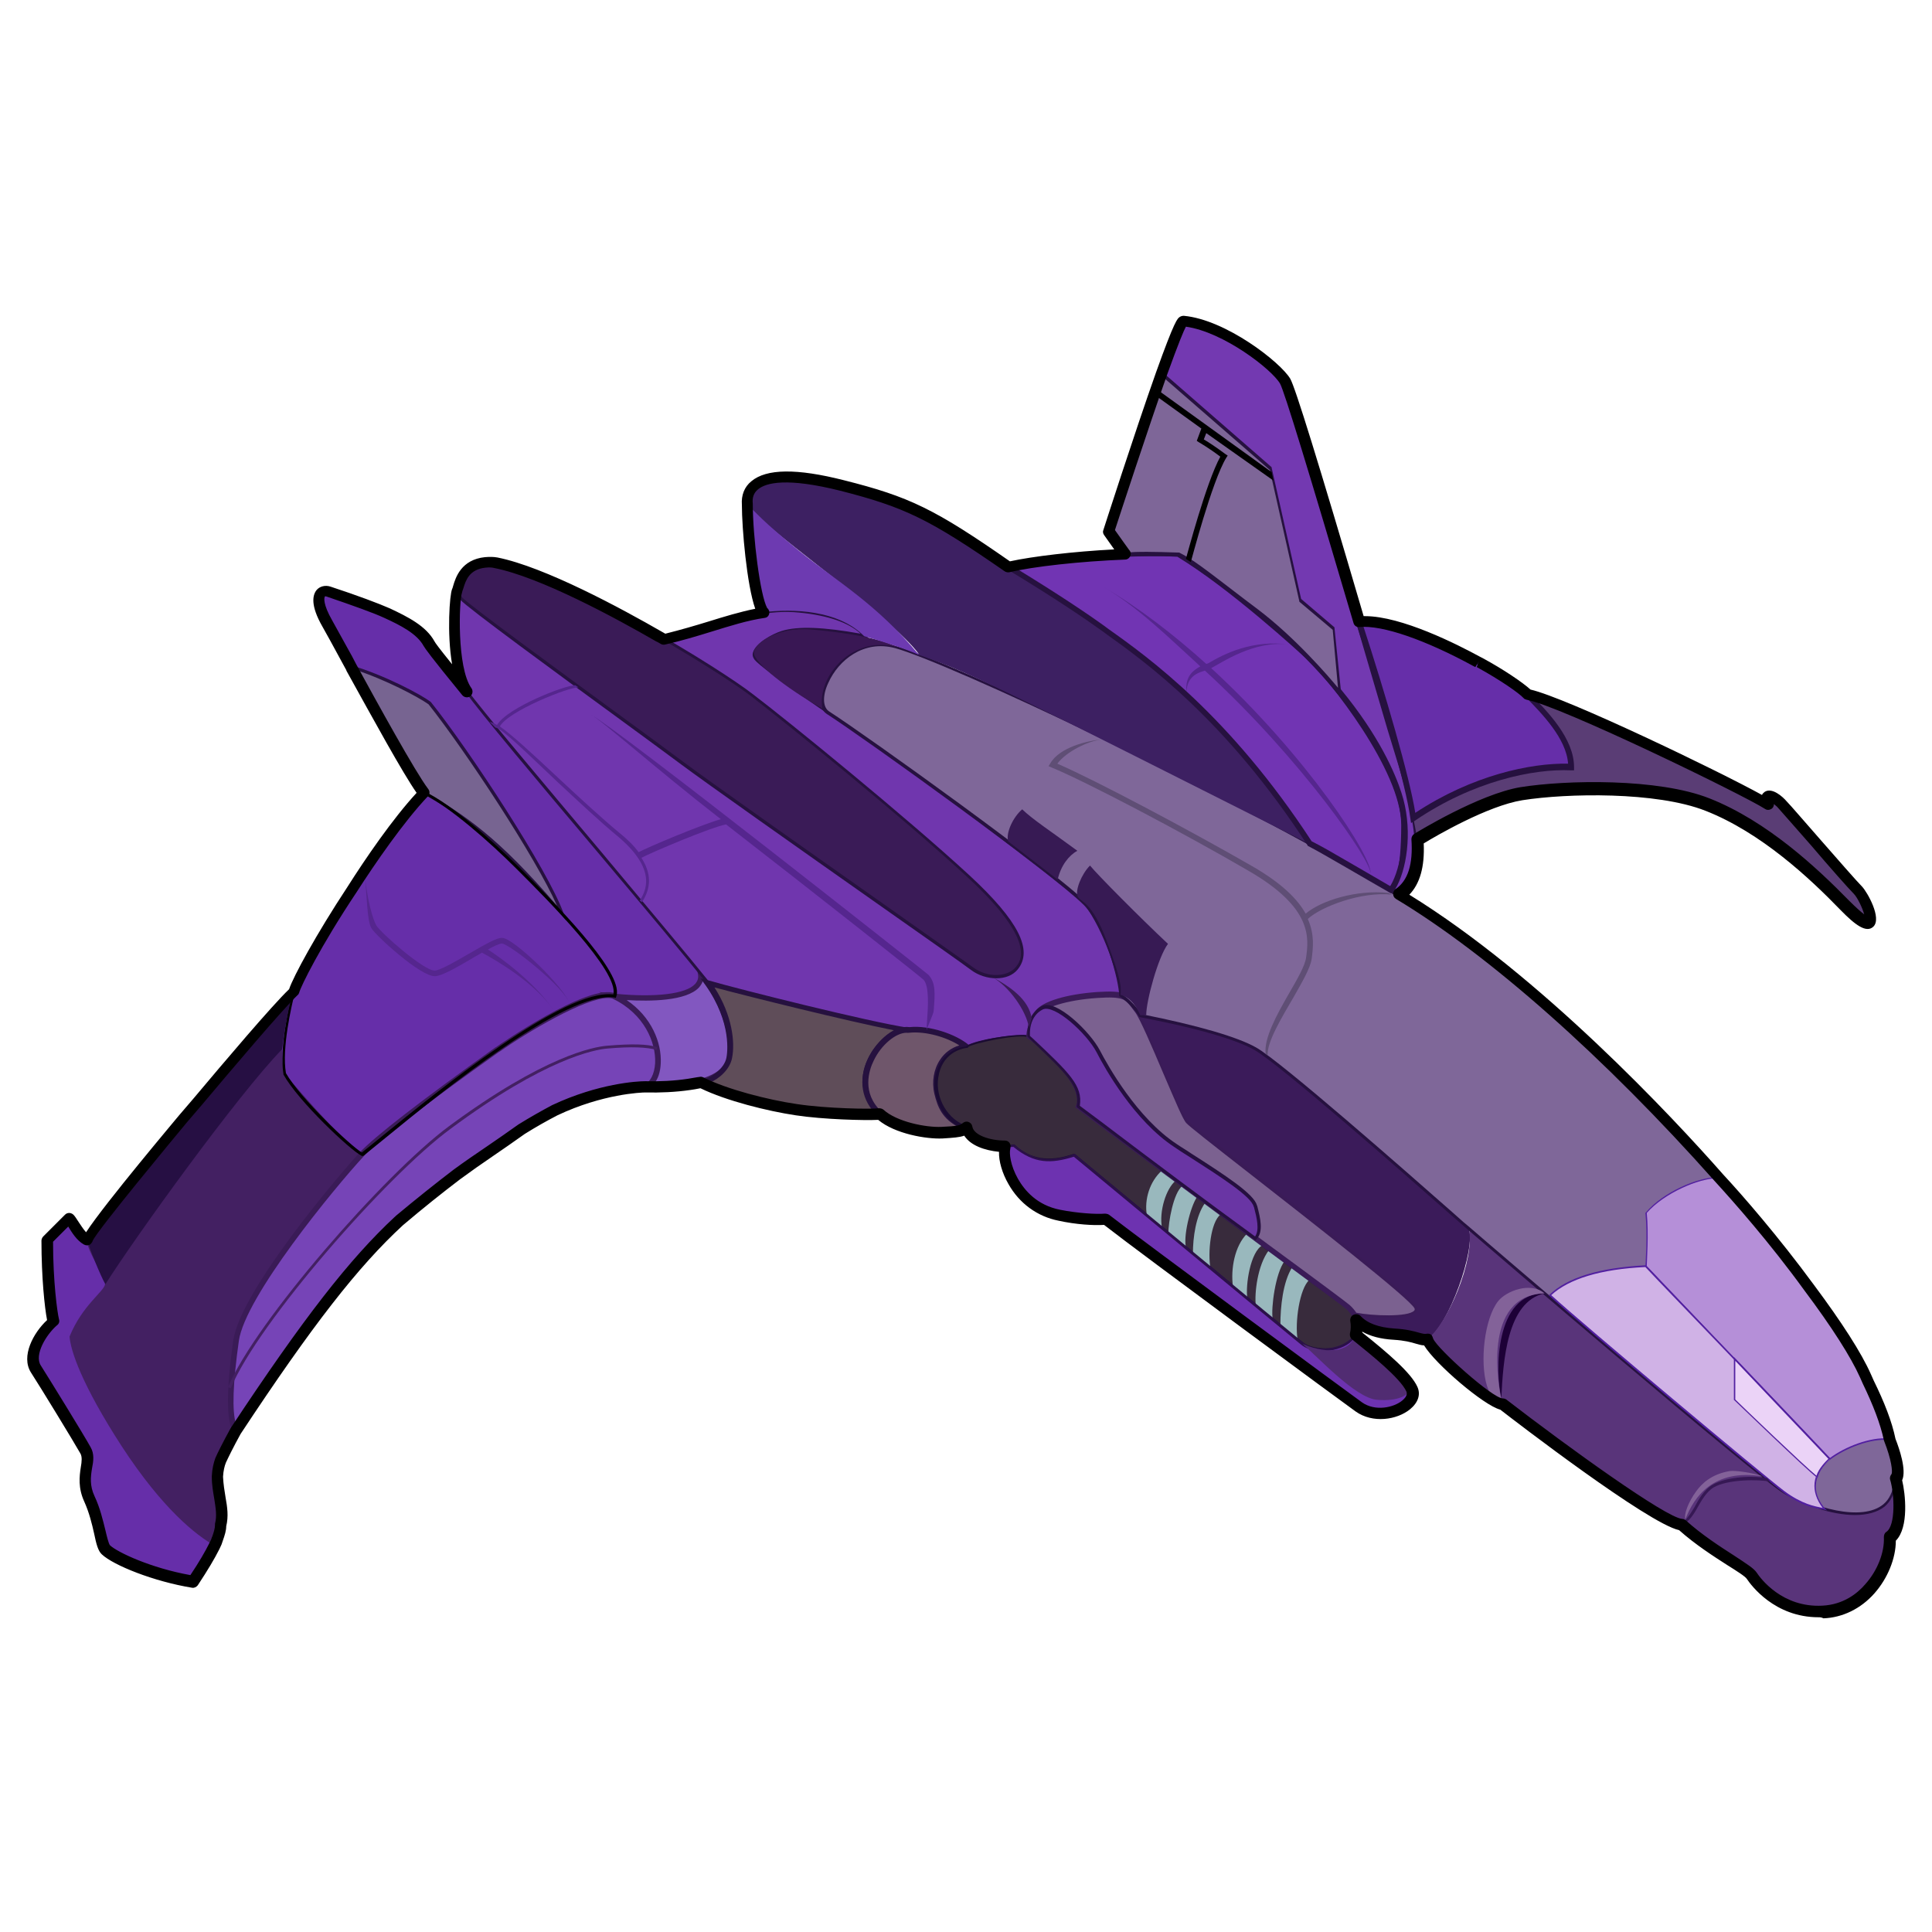 
<svg xmlns="http://www.w3.org/2000/svg" viewBox="0 0 55 55">
	<style type="text/css">
	.st0{fill:#662EA9;}
	.st1{fill:#432062;}
	.st2{fill:#7644B7;}
	.st3{fill:#3A1B57;}
	.st4{fill:#8257C0;}
	.st5{fill:#776491;}
	.st6{fill:#26113F;}
	.st7{fill:#260F43;}
	.st8{fill:#7036AE;}
	.st9{fill:#5F4D59;}
	.st10{fill:#6F566B;}
	.st11{fill:#382B3C;}
	.st12{fill:#1B0B33;}
	.st13{fill:#99B8BD;}
	.st14{fill:#6D32B0;}
	.st15{fill:#2B1049;}
	.st16{fill:#7B6190;}
	.st17{fill:#3B1B5A;}
	.st18{fill:#59347A;}
	.st19{fill:#7F6799;}
	.st20{fill:#391754;}
	.st21{fill:#B58FD8;}
	.st22{fill:#5220A0;}
	.st23{fill:#D0B2E6;}
	.st24{fill:#371A54;}
	.st25{fill:#EBD3F7;}
	.st26{fill:#3D2062;}
	.st27{fill:#6D3AB1;}
	.st28{fill:#7134B3;}
	.st29{fill:#7339B1;}
	.st30{fill:#5A3D75;}
	.st31{fill:#7E6698;}
	.st32{fill:#512C72;}
	.st33{fill:#1D0037;}
	.st34{fill:#836299;}
	.st35{fill:#361854;}
	.st36{fill:#6935A4;}
	.st37{fill:#250F3F;}
	.st38{fill:#55268E;}
	.st39{fill:#5F4E75;}
</style>
<g>
	<path class="st0" d="M5.5,45.02c0.44-0.65,0.78-1.23,0.78-1.6c0-0.36-0.22-1.34,0-1.85c0.22-0.51,2.21-4.43,5.08-6.82
		s5.26-3.99,7-3.81c1.2-0.01,2.32-0.07,2.4-0.83c0.07-0.76-0.04-1.56-1.67-3.48c-1.63-1.92-6.68-7.91-6.89-8.31
		c-0.22-0.4-0.73-0.65-1.2-0.87c-0.47-0.22-1.45-0.54-1.67-0.62c-0.22-0.07-0.47,0.15-0.04,0.91s2.25,4.17,2.76,4.83
		c-1.45,1.52-3.52,5.12-3.7,5.66c-1.74,1.85-5.55,6.71-5.88,7.08c-0.25-0.15-0.4-0.51-0.51-0.62c-0.22,0.22-0.47,0.47-0.62,0.62
		c0,1.12,0.11,2.07,0.18,2.32c-0.36,0.29-0.76,0.94-0.51,1.34c0.25,0.4,1.23,2,1.42,2.32c0.18,0.33-0.18,0.76,0.11,1.38
		c0.29,0.62,0.32,1.31,0.47,1.45C3.29,44.37,4.36,44.84,5.5,45.02z"/>
	<path class="st1" d="M10.3,32.86c-0.89,0.83-3.11,3.86-3.43,4.8c-0.42,1.25-0.44,2.38-0.16,3.07c-0.19,0.35-0.54,0.75-0.52,1.31
		c0.02,0.56,0.2,0.94,0.09,1.38C6.17,43.87,6.22,43.8,6.11,44c-0.52-0.29-1.47-1.03-2.64-2.82c-1.16-1.79-1.46-2.74-1.49-3.13
		c0.36-0.89,0.98-1.28,1.01-1.49s-0.51-0.91-0.52-1.26s4.94-6.05,5.88-7.08c-0.52,1.72-0.25,2.34-0.25,2.34S9.68,32.44,10.3,32.86z"
		/>
	<g>
		<path class="st2" d="M18.37,30.94c0.51-0.01,0.41-1.06,0.32-1.36s-0.6-0.98-1.19-1.22c-0.6-0.24-2.62,1.02-3.32,1.52
			s-3.24,2.31-3.87,2.99c-0.63,0.68-3.38,3.93-3.58,5.31c-0.2,1.37-0.21,2.23-0.01,2.56c3.98-6.02,4.94-6.33,8.14-8.59
			C16.39,31.1,17.93,30.95,18.37,30.94z"/>
		<path class="st3" d="M6.71,40.89l-0.07-0.11c-0.2-0.35-0.2-1.2,0-2.62c0.21-1.43,3.05-4.76,3.6-5.35
			c0.42-0.45,1.72-1.46,3.86-2.99l0.02-0.01c0.03-0.02,2.63-1.84,3.4-1.53c0.63,0.25,1.15,0.98,1.24,1.28
			c0.07,0.25,0.16,0.98-0.08,1.3c-0.08,0.11-0.19,0.16-0.31,0.17l0,0c-0.18,0-1.82,0.07-3.47,1.19c-0.32,0.23-0.62,0.43-0.9,0.63
			c-2.51,1.74-3.65,2.53-7.22,7.94L6.71,40.89z M17.31,28.41c-0.66,0-2.28,0.96-3.09,1.53l-0.02,0.01
			c-2.14,1.52-3.43,2.52-3.84,2.96c-0.85,0.92-3.38,4-3.56,5.26c-0.17,1.2-0.2,2-0.08,2.38c3.53-5.32,4.68-6.12,7.18-7.86
			c0.28-0.19,0.58-0.4,0.9-0.63c1.69-1.15,3.37-1.21,3.56-1.21l0,0c0.08,0,0.14-0.03,0.18-0.1c0.2-0.27,0.12-0.95,0.06-1.16
			c-0.09-0.29-0.59-0.95-1.14-1.17C17.42,28.42,17.37,28.41,17.31,28.41z"/>
	</g>
	<g>
		<path class="st4" d="M17.49,28.36c1.39,0.14,2.56-0.03,2.45-0.65c0.71,0.79,1.09,2.12,0.75,2.64c-0.34,0.51-1.36,0.62-2.33,0.59
			C18.95,30.73,18.95,29.07,17.49,28.36z"/>
		<path class="st3" d="M18.63,31.03c-0.08,0-0.17,0-0.26,0l-0.44-0.01l0.41-0.15c0.17-0.06,0.29-0.29,0.31-0.6
			c0.03-0.6-0.32-1.41-1.19-1.83l-0.41-0.2l0.46,0.05c1.14,0.11,2.02,0.01,2.28-0.28c0.07-0.08,0.1-0.17,0.08-0.27l-0.05-0.28
			L20,27.65c0.74,0.82,1.12,2.2,0.76,2.74C20.48,30.81,19.77,31.03,18.63,31.03z M18.61,30.86C18.62,30.86,18.62,30.86,18.61,30.86
			c1.08,0,1.77-0.19,2.01-0.56c0.3-0.45-0.02-1.61-0.61-2.38c-0.02,0.07-0.06,0.13-0.11,0.19c-0.36,0.39-1.39,0.4-2.06,0.36
			c0.71,0.48,1,1.22,0.97,1.8C18.8,30.52,18.73,30.73,18.61,30.86z"/>
	</g>
	<g>
		<path class="st5" d="M9.99,18.98c0.94,0.28,1.96,0.82,2.25,1.04c1.12,1.42,3.32,4.76,3.77,5.99c-1.84-2.18-2.82-2.8-3.95-3.45
			C11.3,21.35,10.39,19.72,9.99,18.98z"/>
		<path class="st6" d="M16.12,26.21l-0.15-0.18c-1.78-2.11-2.75-2.76-3.94-3.44l-0.01-0.01c-0.74-1.19-1.65-2.81-2.07-3.58
			L9.9,18.91l0.1,0.03c0.95,0.28,1.98,0.83,2.26,1.04l0.01,0.01c1.11,1.39,3.33,4.78,3.77,6L16.12,26.21z M12.08,22.53
			c1.15,0.67,2.1,1.3,3.78,3.26c-0.6-1.37-2.62-4.43-3.66-5.74c-0.28-0.2-1.23-0.71-2.14-1C10.51,19.85,11.38,21.39,12.08,22.53z"/>
	</g>
	<path d="M10.31,32.91l-0.02-0.01c-0.31-0.15-1.8-1.55-2.22-2.31l0-0.01c-0.12-0.72,0.15-1.91,0.25-2.36l0,0
		c0.07-0.32,1.5-3.02,3.71-5.68l0.02-0.02l0.03,0.01c0.75,0.35,1.91,1.37,2.68,2.14l0.07,0.07c1.39,1.39,2.95,3.05,2.71,3.64
		l-0.01,0.03l-0.03-0.01c-1.34-0.23-4.97,2.72-6.51,3.98c-0.29,0.23-0.51,0.42-0.64,0.52L10.31,32.91z M8.14,30.55
		c0.41,0.72,1.83,2.06,2.16,2.26c0.13-0.1,0.35-0.28,0.62-0.5c1.54-1.25,5.14-4.18,6.54-4c0.17-0.65-1.91-2.73-2.7-3.52l-0.07-0.07
		c-0.75-0.75-1.89-1.75-2.62-2.11c-2.19,2.64-3.6,5.3-3.67,5.62l0,0C8.29,28.67,8.02,29.84,8.14,30.55z"/>
	<path class="st7" d="M3,36.56c0.86-1.36,3.76-5.38,5.03-6.69c0.11-0.83,0.2-1.23,0.32-1.65c-0.56,0.53-2.58,2.96-3.26,3.75
		c-0.67,0.79-2.39,2.95-2.61,3.32C2.53,35.51,2.87,36.34,3,36.56z"/>
	<g>
		<path class="st8" d="M13.29,19.69c-0.47-0.67-0.37-2.7-0.29-2.88s0.13-0.74,0.81-0.81c0.68-0.07,4.22,1.68,5.09,2.19
			c1.5-0.35,2.56-0.93,3.87-0.8c1.31,0.14,1.71,0.54,1.85,0.71c-1.33-0.26-1.99-0.22-2.34-0.11c-0.35,0.11-0.98,0.49-0.76,0.76
			c0.22,0.27,2.4,1.77,2.91,2.07c0.52,0.3,5.91,4.33,6.48,4.9c0.6,0.79,1.04,2.22,1.01,2.6c-0.93-0.11-2.18,0.31-2.37,0.5
			s-0.27,0.52-0.24,0.68c-0.54-0.03-1.5,0.13-1.77,0.3c-0.37-0.35-1.12-0.47-1.63-0.48c-0.52-0.01-5.19-1.15-5.74-1.35
			C18.99,26.5,13.94,20.61,13.29,19.69z"/>
		<path class="st6" d="M27.52,29.86l-0.02-0.02c-0.34-0.33-1.05-0.46-1.61-0.47c-0.5-0.01-5.16-1.14-5.75-1.36l-0.01,0L20.12,28
			c-0.51-0.65-1.76-2.14-3.09-3.72c-1.68-1.99-3.41-4.05-3.77-4.57l0,0c-0.48-0.68-0.39-2.71-0.3-2.92c0.01-0.03,0.02-0.06,0.04-0.1
			c0.07-0.23,0.21-0.67,0.81-0.73c0.7-0.07,4.16,1.64,5.1,2.19c0.47-0.11,0.89-0.24,1.3-0.37c0.89-0.28,1.67-0.52,2.57-0.42
			c0.91,0.1,1.56,0.34,1.88,0.72l0.07,0.09l-0.11-0.02c-1.09-0.21-1.87-0.25-2.32-0.11c-0.28,0.09-0.7,0.34-0.77,0.55
			c-0.02,0.06-0.01,0.1,0.03,0.15c0.21,0.26,2.4,1.77,2.9,2.06c0.55,0.32,5.92,4.34,6.49,4.91c0.61,0.8,1.05,2.24,1.02,2.63l0,0.04
			l-0.04,0c-0.9-0.1-2.15,0.3-2.34,0.49c-0.18,0.18-0.26,0.5-0.23,0.64l0.01,0.05l-0.05,0c-0.54-0.03-1.49,0.13-1.74,0.29
			L27.52,29.86z M20.18,27.94c0.63,0.23,5.22,1.34,5.71,1.35c0.55,0.01,1.27,0.14,1.64,0.47c0.3-0.16,1.17-0.31,1.72-0.29
			c-0.01-0.18,0.07-0.48,0.26-0.67c0.2-0.2,1.42-0.61,2.36-0.52c0-0.43-0.44-1.79-1-2.53c-0.56-0.56-5.92-4.57-6.47-4.89
			c-0.53-0.31-2.71-1.81-2.92-2.08c-0.05-0.07-0.07-0.14-0.04-0.22c0.08-0.25,0.53-0.51,0.82-0.6c0.46-0.14,1.19-0.11,2.24,0.08
			c-0.33-0.31-0.92-0.52-1.74-0.6c-0.88-0.09-1.65,0.15-2.54,0.42c-0.41,0.13-0.84,0.26-1.32,0.37l-0.02,0l-0.01-0.01
			c-0.93-0.56-4.27-2.19-5.02-2.19c-0.02,0-0.03,0-0.04,0c-0.55,0.06-0.67,0.44-0.74,0.68c-0.01,0.04-0.03,0.08-0.04,0.11
			c-0.07,0.17-0.18,2.18,0.29,2.84l0,0c0.36,0.51,2.1,2.57,3.77,4.56C18.41,25.8,19.66,27.29,20.18,27.94z"/>
	</g>
	<g>
		<path class="st3" d="M14.1,16.01c-0.8-0.16-1.25,0.73-0.98,1.03s5.12,3.81,6.29,4.68c1.17,0.87,7.81,5.52,8.25,5.85
			s1.03,0.3,1.28,0c0.24-0.3,0.46-0.93-1.36-2.61s-5.25-4.46-6.18-5.17C20.47,19.08,16.17,16.42,14.1,16.01z"/>
		<path class="st6" d="M28.36,27.85c-0.24,0-0.51-0.08-0.72-0.24c-0.17-0.13-1.29-0.92-2.7-1.91c-2.16-1.52-4.84-3.41-5.55-3.94
			c-0.32-0.24-0.91-0.67-1.59-1.17c-1.9-1.39-4.5-3.29-4.7-3.52c-0.13-0.14-0.12-0.4,0.02-0.64c0.16-0.29,0.51-0.56,1-0.46l0,0
			c1.13,0.22,2.85,1.09,4.09,1.78c1.52,0.84,2.8,1.68,3.22,2.01c0.99,0.75,4.37,3.5,6.18,5.17c1.38,1.28,1.81,2.12,1.36,2.67
			C28.83,27.77,28.61,27.85,28.36,27.85z M13.92,16.03c-0.35,0-0.6,0.22-0.73,0.44c-0.12,0.21-0.13,0.43-0.03,0.54
			c0.2,0.22,2.9,2.19,4.69,3.5c0.69,0.5,1.28,0.94,1.59,1.17c0.71,0.53,3.39,2.42,5.55,3.94c1.41,1,2.53,1.78,2.7,1.91
			c0.44,0.33,1,0.27,1.22,0.01c0.15-0.18,0.61-0.74-1.36-2.56c-1.8-1.67-5.19-4.41-6.18-5.17c-0.99-0.76-5.28-3.38-7.28-3.78l0,0
			C14.03,16.04,13.97,16.03,13.92,16.03z"/>
	</g>
	<g>
		<path class="st9" d="M19.96,30.81c0.71,0.36,1.93,0.66,2.71,0.78c0.84,0.13,2.14,0.15,2.38,0.12c-0.68-0.77-0.35-1.42-0.16-1.71
			s0.62-0.74,1.01-0.67c-1.12-0.16-4.82-1.09-5.74-1.35c0.67,0.94,0.68,1.78,0.61,2.13C20.69,30.46,20.29,30.76,19.96,30.81z"/>
		<path class="st6" d="M24.7,31.81c-0.51,0-1.41-0.04-2.05-0.13c-0.84-0.13-2.04-0.44-2.73-0.78l-0.22-0.11l0.24-0.04
			c0.31-0.05,0.68-0.33,0.74-0.64c0.02-0.1,0.17-0.99-0.6-2.07l-0.14-0.19l0.23,0.06c0.9,0.26,4.57,1.18,5.7,1.35
			c0.01,0,0.02,0,0.03,0l-0.03,0.16c-0.01,0-0.01,0-0.02,0c-0.33-0.04-0.73,0.37-0.9,0.64c-0.36,0.56-0.31,1.09,0.16,1.62l0.11,0.12
			l-0.16,0.02C24.99,31.8,24.86,31.81,24.7,31.81z M20.19,30.83c0.69,0.3,1.74,0.56,2.49,0.68c0.7,0.11,1.76,0.14,2.2,0.13
			c-0.41-0.54-0.43-1.11-0.07-1.69c0.12-0.19,0.36-0.47,0.64-0.62c-1.32-0.26-4.06-0.94-5.11-1.22c0.51,0.8,0.59,1.57,0.5,2.01
			C20.78,30.44,20.48,30.71,20.19,30.83z"/>
	</g>
	<g>
		<path class="st10" d="M25.05,31.71c0.42,0.39,1.31,0.56,1.77,0.54c0.46-0.02,0.58-0.04,0.71-0.15c-0.58-0.23-0.73-0.55-0.83-0.98
			c-0.13-0.56,0.14-1.22,0.83-1.32c-0.33-0.26-1.05-0.54-1.63-0.48C25.2,29.21,24,30.76,25.05,31.71z"/>
		<path class="st6" d="M26.74,32.33c-0.5,0-1.33-0.18-1.75-0.56c-0.47-0.43-0.57-1.03-0.27-1.65c0.27-0.55,0.78-0.94,1.17-0.88
			c0.58-0.06,1.33,0.21,1.68,0.5l0.15,0.12l-0.19,0.03c-0.27,0.04-0.49,0.17-0.63,0.38c-0.16,0.23-0.21,0.54-0.14,0.84
			c0.11,0.45,0.26,0.71,0.78,0.92l0.13,0.05l-0.11,0.09c-0.14,0.12-0.29,0.14-0.76,0.16C26.79,32.33,26.76,32.33,26.74,32.33z
			 M25.81,29.4c-0.31,0-0.73,0.35-0.94,0.8c-0.13,0.26-0.35,0.92,0.23,1.45l0,0c0.4,0.36,1.26,0.53,1.71,0.51
			c0.28-0.01,0.43-0.03,0.52-0.05c-0.51-0.25-0.64-0.6-0.73-0.97c-0.08-0.34-0.02-0.7,0.16-0.97c0.13-0.2,0.32-0.34,0.55-0.41
			c-0.36-0.23-0.95-0.41-1.43-0.36l-0.01,0l-0.01,0C25.86,29.41,25.84,29.4,25.81,29.4z"/>
	</g>
	<g>
		<path class="st11" d="M27.52,29.81c0.05-0.11,1.47-0.42,1.77-0.3c0.3,0.12,1.63,1.37,1.4,1.99c1.61,1.28,7.32,5.5,7.68,5.72
			c0.35,0.22,0.29,0.86,0.08,1.05c-0.2,0.19-1.02,0.27-1.37,0c-0.35-0.27-6.19-5.12-6.49-5.36c-0.48,0.16-1.14,0.27-1.71-0.27
			c-0.44,0.07-1.27-0.06-1.35-0.52c-0.53-0.14-0.95-0.78-0.85-1.41C26.76,30.06,27.22,29.85,27.52,29.81z"/>
		<path class="st12" d="M37.75,38.48c-0.26,0-0.53-0.05-0.7-0.18c-0.26-0.2-3.36-2.77-5.21-4.3c-0.66-0.54-1.14-0.95-1.27-1.05
			c-0.71,0.24-1.27,0.15-1.72-0.27c-0.44,0.06-1.26-0.07-1.37-0.53c-0.56-0.17-0.95-0.83-0.86-1.45c0.11-0.74,0.68-0.89,0.88-0.91
			c0.11-0.1,0.68-0.22,0.8-0.24c0.18-0.03,0.8-0.14,1-0.06c0.33,0.13,1.62,1.37,1.43,2.01c1.68,1.33,7.31,5.49,7.65,5.69
			c0.15,0.09,0.24,0.26,0.26,0.48c0.02,0.25-0.05,0.51-0.18,0.63C38.36,38.4,38.06,38.48,37.75,38.48z M30.59,32.85l0.02,0.01
			c0.08,0.07,0.59,0.49,1.28,1.06c1.85,1.53,4.95,4.1,5.21,4.3c0.33,0.25,1.12,0.19,1.32,0c0.11-0.1,0.17-0.34,0.15-0.56
			c-0.02-0.19-0.1-0.34-0.23-0.42c-0.34-0.21-6.03-4.41-7.68-5.72l-0.02-0.02l0.01-0.03c0.09-0.25-0.08-0.65-0.49-1.14
			c-0.35-0.41-0.75-0.74-0.88-0.8c-0.27-0.11-1.63,0.18-1.72,0.28l-0.01,0.02l-0.02,0c-0.17,0.02-0.72,0.15-0.82,0.85
			c-0.09,0.59,0.29,1.22,0.82,1.37l0.03,0.01l0,0.03c0.08,0.44,0.9,0.55,1.3,0.49l0.02,0l0.01,0.01c0.43,0.41,0.98,0.5,1.67,0.26
			L30.59,32.85z"/>
	</g>
	<path class="st13" d="M33.08,33.32c-0.35,0.31-0.51,0.83-0.43,1.28c0.21,0.17,0.33,0.27,0.43,0.36c-0.09-0.48,0.12-1.13,0.39-1.35
		C33.22,33.42,33.08,33.32,33.08,33.32z"/>
	<path class="st13" d="M33.26,35.11c0-0.3,0.14-1.15,0.4-1.35c0.19,0.14,0.29,0.22,0.42,0.31c-0.2,0.29-0.41,1.17-0.31,1.47
		C33.47,35.29,33.26,35.11,33.26,35.11z"/>
	<path class="st13" d="M33.96,35.68c0-0.44,0.08-1.07,0.35-1.44c0.27,0.2,0.3,0.23,0.44,0.33c-0.29,0.22-0.37,1.11-0.29,1.53
		C34.26,35.96,34.1,35.81,33.96,35.68z"/>
	<path class="st13" d="M35.5,35.12c-0.35,0.35-0.47,1-0.4,1.51c0.21,0.19,0.3,0.24,0.41,0.34c-0.06-0.39,0.09-1.34,0.43-1.52
		C35.69,35.27,35.5,35.12,35.5,35.12z"/>
	<path class="st13" d="M35.75,37.16c-0.04-0.32,0.04-1.14,0.38-1.58c0.19,0.16,0.32,0.24,0.44,0.32c-0.26,0.34-0.39,1.33-0.34,1.64
		C35.93,37.28,35.75,37.16,35.75,37.16z"/>
	<path class="st13" d="M36.45,37.71c0-0.5,0.07-1.22,0.34-1.64c0.16,0.1,0.35,0.24,0.49,0.36c-0.29,0.25-0.42,1.23-0.34,1.7
		C36.71,37.94,36.45,37.71,36.45,37.71z"/>
	<g>
		<path class="st14" d="M28.61,32.64c-0.12,0.35,0.24,1.69,1.54,1.96c0.53,0.11,1.08,0.14,1.32,0.11c0.94,0.73,6.88,5.11,7.21,5.34
			c0.66,0.47,1.72-0.04,1.51-0.5c-0.2-0.46-1.24-1.26-1.61-1.55c-0.22,0.44-1.11,0.59-1.51,0.26c-0.4-0.33-5.93-4.9-6.49-5.36
			c-0.7,0.22-1.14,0.2-1.71-0.27C28.8,32.62,28.61,32.64,28.61,32.64z"/>
		<path class="st15" d="M39.3,40.28c-0.22,0-0.45-0.06-0.64-0.19c-0.27-0.19-6.21-4.56-7.2-5.33c-0.26,0.02-0.8,0-1.32-0.11
			c-0.73-0.15-1.13-0.62-1.34-0.98c-0.24-0.42-0.3-0.84-0.23-1.03l0.01-0.03l0.03,0c0.01,0,0.19-0.02,0.26-0.02h0.01l0.01,0.01
			c0.53,0.43,0.94,0.5,1.68,0.26l0.02-0.01l0.02,0.01c0.5,0.42,6.09,5.04,6.49,5.36c0.19,0.15,0.52,0.21,0.85,0.14
			c0.29-0.06,0.51-0.21,0.6-0.38l0.02-0.05l0.14,0.11c0.43,0.34,1.32,1.05,1.51,1.49c0.07,0.16,0.01,0.34-0.17,0.49
			C39.87,40.18,39.59,40.28,39.3,40.28z M31.48,34.66l0.01,0.01c0.95,0.75,6.94,5.15,7.21,5.34c0.41,0.29,0.99,0.2,1.3-0.05
			c0.15-0.12,0.21-0.27,0.15-0.4c-0.18-0.42-1.07-1.12-1.49-1.46l-0.07-0.05c-0.11,0.18-0.34,0.32-0.63,0.38
			c-0.36,0.08-0.71,0.02-0.92-0.15c-0.4-0.32-5.87-4.85-6.47-5.35c-0.65,0.2-1.12,0.21-1.72-0.28c-0.06,0-0.16,0.01-0.21,0.01
			c-0.04,0.16,0.01,0.54,0.23,0.94c0.2,0.35,0.58,0.8,1.28,0.94c0.52,0.11,1.06,0.14,1.31,0.11L31.48,34.66z"/>
	</g>
	<g>
		<path class="st16" d="M38.56,37.44c0.46,0.1,1.93,0.18,1.78-0.22c-0.15-0.4-6.31-5.06-6.51-5.3c-0.2-0.24-1.18-2.81-1.45-3.16
			c-0.27-0.34-0.25-0.49-1.14-0.44s-1.54,0.27-1.7,0.5c-0.16,0.23-0.26,0.55-0.24,0.68c0.53,0.3,1.64,1.43,1.4,1.99
			c1.33,1.03,7.56,5.61,7.68,5.72S38.56,37.44,38.56,37.44z"/>
		<path class="st3" d="M39.49,37.61c-0.38,0-0.76-0.04-0.94-0.09l-0.03-0.01l-0.02-0.03c0,0-0.07-0.12-0.17-0.21
			c-0.05-0.05-1.11-0.83-2.33-1.73c-1.91-1.42-4.54-3.36-5.34-3.98l-0.05-0.04l0.03-0.06c0.2-0.47-0.81-1.56-1.37-1.88l-0.04-0.02
			l-0.01-0.04c-0.02-0.16,0.1-0.5,0.26-0.74c0.18-0.27,0.89-0.48,1.76-0.54c0.79-0.05,0.9,0.05,1.12,0.35
			c0.03,0.04,0.06,0.08,0.09,0.12c0.15,0.19,0.49,0.99,0.82,1.76c0.27,0.63,0.55,1.29,0.63,1.39c0.06,0.08,0.93,0.75,1.84,1.46
			c2.6,2.03,4.59,3.6,4.69,3.86c0.03,0.08,0.02,0.16-0.04,0.22C40.25,37.56,39.87,37.61,39.49,37.61z M38.61,37.37
			c0.45,0.09,1.48,0.13,1.65-0.06c0.01-0.01,0.02-0.03,0.01-0.06c-0.11-0.26-2.94-2.47-4.63-3.79c-1.18-0.92-1.79-1.4-1.87-1.49
			c-0.1-0.11-0.31-0.62-0.66-1.43c-0.31-0.73-0.66-1.55-0.8-1.73c-0.03-0.04-0.06-0.08-0.09-0.12c-0.18-0.24-0.24-0.33-0.98-0.28
			c-0.9,0.06-1.51,0.28-1.64,0.46c-0.14,0.2-0.23,0.46-0.23,0.59c0.54,0.33,1.58,1.39,1.42,2.01c0.85,0.66,3.41,2.55,5.29,3.94
			c1.47,1.08,2.3,1.7,2.34,1.74C38.51,37.23,38.58,37.32,38.61,37.37z"/>
	</g>
	<path class="st17" d="M38.56,37.44c0.06,0.38,0.48,0.51,1.11,0.54c0.64,0.04,0.74,0.19,0.96,0.15c0.6-0.34,1.4-2.6,1.18-3.17
		c-0.33-0.32-5.24-4.7-6.07-5.12c-0.84-0.41-2.93-0.9-3.27-0.94c0.52,1.13,1.16,2.84,1.36,3.02c0.21,0.18,6.46,4.97,6.51,5.3
		C40.4,37.55,39.48,37.57,38.56,37.44z"/>
	<path class="st18" d="M40.63,38.13c0,0.23,1.74,1.85,2.14,1.85c0.56,0.44,4.45,3.39,5.1,3.43c0.8,0.73,1.85,1.23,2,1.45
		c0.15,0.22,0.8,1.07,2.01,1.02c1.22-0.05,1.96-1.29,1.91-2.12c0.38-0.25,0.28-1.31,0.17-1.67c0,1.01-0.93,1-1.26,1
		c-0.33,0-1.43-0.09-2.7-1.2c-1.27-1.11-7.33-6.14-8.18-6.92C41.99,35.88,41.21,37.68,40.63,38.13z"/>
	<g>
		<path class="st19" d="M23.56,20.27c1.07,0.7,6.44,4.54,7.33,5.45c0.63,0.64,1.01,2.24,1.01,2.6c0.26,0.17,0.47,0.44,0.56,0.58
			c0.4,0.08,2.45,0.48,3.27,0.94s5.45,4.58,6.07,5.12c0.62,0.54,8.2,7.04,8.98,7.51c0.78,0.47,2.22,0.91,2.85,0.37
			c0.63-0.54,0.25-1.9-0.55-3.68c-1.16-2.59-7.85-10.44-13.27-13.69c-4.9-2.94-12.85-6.66-14.34-7.06
			C23.99,18,23.01,19.9,23.56,20.27z"/>
		<path class="st6" d="M52.81,43.13c-0.69,0-1.52-0.31-2.04-0.62c-0.79-0.48-8.47-7.06-8.99-7.51c-0.08-0.07-0.24-0.21-0.46-0.4
			c-1.34-1.18-4.9-4.31-5.61-4.71c-0.37-0.21-1.22-0.54-3.24-0.93l-0.04-0.01l-0.01-0.02c-0.1-0.16-0.31-0.41-0.54-0.56l-0.02-0.01
			v-0.02c0-0.39-0.4-1.96-1-2.57c-0.89-0.9-6.2-4.72-7.33-5.45l0,0c-0.22-0.15-0.24-0.5-0.05-0.91c0.42-0.92,1.32-1.22,2-1.03
			c1.48,0.4,9.39,4.08,14.35,7.07c5.36,3.22,12.1,11.06,13.28,13.71c0.67,1.5,1.26,3.12,0.54,3.73
			C53.45,43.05,53.15,43.13,52.81,43.13z M32.49,28.87L32.49,28.87c1.61,0.32,2.74,0.65,3.27,0.95c0.71,0.4,4.28,3.54,5.62,4.72
			c0.21,0.19,0.37,0.33,0.46,0.4c0.49,0.43,8.2,7.03,8.98,7.5c0.76,0.46,2.18,0.9,2.8,0.38c0.68-0.58,0.1-2.16-0.56-3.64
			c-1.18-2.64-7.91-10.46-13.25-13.67c-4.96-2.98-12.86-6.66-14.33-7.06c-0.89-0.24-1.61,0.34-1.9,0.99
			c-0.17,0.36-0.16,0.69,0.02,0.81c1.13,0.73,6.45,4.55,7.34,5.46c0.64,0.65,1.01,2.23,1.02,2.61
			C32.18,28.46,32.38,28.7,32.49,28.87z"/>
	</g>
	<path class="st20" d="M25.56,18.43c-0.43-0.24-1.37-0.41-2.47-0.51c-0.97-0.09-1.71,0.44-1.62,0.71c0.11,0.37,1.19,1.13,1.94,1.54
		C23.25,19.26,24.28,18.05,25.56,18.43z"/>
	<g>
		<path class="st21" d="M52.08,41.54l-5.23-5.49c0,0,0.07-0.9,0-1.51c0.49-0.57,1.5-1.02,2.07-1.01c1.46,1.6,4.33,5.06,4.86,7.45
			C53.26,40.9,52.48,41.23,52.08,41.54z"/>
		<path class="st22" d="M52.08,41.57l-0.01-0.01l-5.23-5.5l0-0.01c0-0.01,0.07-0.91,0-1.51l0-0.01l0.01-0.01
			c0.5-0.59,1.49-1.01,2.06-1.01c0.01,0,0.02,0,0.03,0l0.01,0l0.01,0.01c0.71,0.77,4.27,4.77,4.86,7.46L53.81,41l-0.03,0
			c-0.51-0.07-1.27,0.24-1.69,0.56L52.08,41.57z M46.88,36.04l5.21,5.47c0.42-0.32,1.16-0.61,1.68-0.56
			c-0.61-2.68-4.12-6.62-4.84-7.41c-0.01,0-0.01,0-0.02,0c-0.55,0-1.54,0.43-2.03,0.99C46.94,35.11,46.88,35.94,46.88,36.04z"/>
	</g>
	<g>
		<path class="st23" d="M44.13,36.87c0.58-0.56,1.63-0.77,2.72-0.83c1.43,1.5,4.92,5.11,5.23,5.49c-0.42,0.36-0.58,0.88-0.13,1.42
			c-0.14-0.04-0.55-0.03-1.16-0.49C50.18,42.01,45.04,37.71,44.13,36.87z"/>
		<path class="st22" d="M52.01,43l-0.07-0.02c-0.02-0.01-0.06-0.01-0.1-0.02c-0.2-0.03-0.56-0.09-1.07-0.47
			c-0.61-0.46-5.77-4.78-6.66-5.6l-0.02-0.01l0.02-0.02c0.5-0.49,1.42-0.77,2.73-0.84l0.01,0l0.01,0.01
			c0.45,0.47,1.09,1.14,1.78,1.86c1.52,1.58,3.24,3.37,3.45,3.64l0.01,0.02l-0.01,0.01c-0.23,0.2-0.69,0.73-0.13,1.39L52.01,43z
			 M44.16,36.87c0.93,0.85,6.03,5.12,6.64,5.58c0.5,0.37,0.86,0.43,1.05,0.47c0.02,0,0.03,0,0.04,0.01
			c-0.36-0.47-0.31-0.98,0.15-1.39c-0.26-0.31-1.94-2.07-3.43-3.62c-0.68-0.71-1.33-1.38-1.77-1.85
			C45.56,36.13,44.66,36.41,44.16,36.87z"/>
	</g>
	<path class="st24" d="M32.63,28.9c0-0.41,0.34-1.66,0.62-2.03c-0.79-0.74-2.02-1.98-2.22-2.23c-0.24,0.24-0.43,0.71-0.35,0.88
		c0.08,0.17,0.39,0.11,0.82,1.25c0.43,1.14,0.42,1.33,0.4,1.55c0.33,0.09,0.48,0.4,0.56,0.58H32.63z"/>
	<path class="st24" d="M30.11,25.04c0.09-0.4,0.32-0.69,0.56-0.82c-0.76-0.56-1.27-0.89-1.57-1.18c-0.26,0.22-0.47,0.67-0.4,0.91
		C29.1,24.26,30.11,25.04,30.11,25.04z"/>
	<g>
		<path class="st25" d="M49.38,38.7v1.16c0,0,2.03,1.97,2.35,2.2c0.06-0.26,0.36-0.51,0.36-0.51L49.38,38.7z"/>
		<path class="st22" d="M51.74,42.08l-0.02-0.02c-0.31-0.23-2.26-2.12-2.35-2.2l-0.01-0.01v-1.22l0.04,0.04l2.72,2.86l-0.02,0.01
			c0,0-0.29,0.25-0.35,0.5L51.74,42.08z M49.4,39.84c0.12,0.12,1.95,1.88,2.31,2.17c0.07-0.22,0.28-0.42,0.34-0.48l-2.65-2.79V39.84
			z"/>
	</g>
	<path class="st26" d="M26.18,18.65c-0.77-1.1-4.89-3.94-4.92-4.3c-0.03-0.35,0.11-1.2,2.69-0.54s8.26,4.52,9.3,5.47
		s3.9,4.12,4.02,4.74C29.1,19.91,27.75,19.19,26.18,18.65z"/>
	<path class="st27" d="M21.26,14.35c0,0.86,0.2,2.72,0.45,3.08c0.88-0.11,2.16-0.06,2.89,0.68c0.56,0.16,1.26,0.39,1.57,0.54
		c-1.24-1.48-2.31-2.07-3.41-2.96S21.53,14.59,21.26,14.35z"/>
	<g>
		<path class="st28" d="M28.7,16.13c1.04-0.25,3.6-0.44,4.85-0.36c1.31,0.79,3.04,2.31,3.73,2.95c0.59,0.55,2.69,3.16,2.69,4.76
			s-0.28,1.82-0.37,1.85c-1.59-0.92-1.91-1.12-2.32-1.32c-2.38-3.66-4.79-5.35-5.84-6.1C30.36,17.13,29.06,16.35,28.7,16.13z"/>
		<path class="st6" d="M39.6,25.43l-0.04-0.02c-0.46-0.26-0.81-0.47-1.09-0.63c-0.68-0.39-0.93-0.54-1.22-0.69l-0.02-0.01
			l-0.01-0.02c-2.31-3.56-4.62-5.22-5.74-6.02l-0.08-0.06c-0.5-0.36-1.38-0.96-2.74-1.78l-0.17-0.1l0.19-0.05
			c1.05-0.26,3.61-0.45,4.88-0.37l0.02,0l0.02,0.01c1.52,0.92,3.52,2.76,3.74,2.96c0.66,0.61,2.72,3.21,2.72,4.82
			c0,1.15-0.15,1.82-0.42,1.93L39.6,25.43z M37.34,23.95c0.28,0.14,0.54,0.29,1.21,0.68c0.27,0.16,0.61,0.35,1.05,0.61
			c0.09-0.07,0.29-0.39,0.29-1.76c0-1.54-2.05-4.13-2.67-4.7c-0.22-0.2-2.2-2.02-3.7-2.93c-1.17-0.07-3.49,0.09-4.61,0.32
			c1.26,0.77,2.09,1.33,2.57,1.68l0.08,0.06C32.69,18.71,35.01,20.38,37.34,23.95z"/>
	</g>
	<g>
		<path class="st29" d="M31.98,15.76c-0.33-0.31-0.43-0.65-0.43-0.65s1.87-5.82,2.12-5.99c1.15,0.11,2.64,1.28,2.9,1.71
			s2.55,8.36,3.01,9.91c0.46,1.55,1.36,3.97,0.24,4.72c-0.09-0.05-0.16-0.09-0.22-0.13c0.31-0.43,0.55-1.51,0.26-2.57
			c-0.29-1.05-1.54-3.93-6.32-7C33.02,15.74,32.19,15.76,31.98,15.76z"/>
		<path class="st6" d="M39.83,25.56l-0.12-0.07c-0.05-0.03-0.1-0.06-0.14-0.09l-0.08-0.05l0.05-0.07c0.28-0.39,0.54-1.42,0.25-2.5
			c-0.23-0.83-1.34-3.77-6.26-6.94c-0.51-0.02-1.32-0.01-1.54,0l-0.03,0l-0.02-0.02c-0.34-0.32-0.45-0.68-0.45-0.69l-0.01-0.02
			l0.01-0.02c0.44-1.37,1.9-5.87,2.15-6.03l0.02-0.02l0.03,0c1.18,0.11,2.69,1.29,2.97,1.75c0.2,0.33,1.42,4.47,2.54,8.32
			c0.21,0.72,0.38,1.29,0.47,1.6c0.05,0.15,0.1,0.32,0.15,0.49c0.47,1.53,1.12,3.62,0.06,4.33L39.83,25.56z M39.72,25.31
			c0.02,0.01,0.05,0.03,0.07,0.04l0.03,0.02c0.89-0.67,0.28-2.66-0.17-4.11c-0.05-0.17-0.1-0.33-0.15-0.49
			c-0.09-0.31-0.26-0.89-0.47-1.6c-0.81-2.78-2.33-7.95-2.53-8.28c-0.25-0.43-1.7-1.54-2.8-1.67c-0.23,0.32-1.37,3.75-2.06,5.9
			c0.03,0.08,0.13,0.33,0.38,0.57c0.27-0.01,1.05-0.02,1.54,0l0.02,0l0.02,0.01c4.98,3.21,6.12,6.21,6.35,7.05
			C40.21,23.72,40.04,24.78,39.72,25.31z"/>
	</g>
	<path class="st30" d="M38.68,17.69c1.68,0,4.41,1.67,4.79,2.08c1.01,0.19,6.27,2.76,6.85,3.14c-0.15-0.42,0.18-0.24,0.41,0
		s1.89,2.15,2.16,2.43c0.27,0.28,0.8,1.64-0.37,0.44c-1.11-1.13-2.41-2.28-3.91-2.87c-1.5-0.59-4.13-0.5-5.3-0.31
		s-2.62,1.29-2.96,1.3C39.97,21.71,39.16,19.33,38.68,17.69z"/>
	<g>
		<path class="st0" d="M40.24,23.28c1.61-1.1,3.34-1.51,4.5-1.45c0-0.8-0.76-1.56-1.26-2.07s-3.45-2.21-4.79-2.08
			C39.35,19.73,40.11,22.34,40.24,23.28z"/>
		<path class="st6" d="M40.17,23.43l-0.02-0.13c-0.12-0.94-0.87-3.52-1.55-5.58l-0.03-0.1l0.1-0.01c1.34-0.13,4.32,1.56,4.86,2.1
			l0.02,0.03c0.5,0.51,1.26,1.28,1.26,2.1v0.09l-0.09,0c-1.05-0.05-2.78,0.3-4.45,1.44L40.17,23.43z M38.79,17.76
			c0.64,1.96,1.34,4.36,1.5,5.38c1.62-1.07,3.28-1.42,4.35-1.4c-0.05-0.72-0.75-1.43-1.21-1.9l-0.02-0.03
			c-0.49-0.5-3.24-2.06-4.57-2.06C38.82,17.76,38.81,17.76,38.79,17.76z"/>
	</g>
	<g>
		<path class="st31" d="M33.05,10.62l3.13,2.72l0.84,3.76l0.95,0.8l0.16,1.8c0,0-1.1-1.37-2.37-2.33c-1.27-0.96-1.74-1.36-2.22-1.61
			c-0.64-0.02-1.06-0.03-1.57,0c-0.23-0.27-0.43-0.65-0.43-0.65L33.05,10.62z"/>
		<path class="st6" d="M38.19,19.83l-0.09-0.11c-0.01-0.01-1.11-1.38-2.36-2.33c-0.27-0.2-0.5-0.38-0.71-0.54
			c-0.75-0.57-1.13-0.86-1.5-1.06c-0.66-0.02-1.06-0.02-1.56,0l-0.02,0l-0.01-0.02c-0.23-0.27-0.43-0.65-0.44-0.66l-0.01-0.02
			l1.53-4.56l3.18,2.77l0,0.01l0.84,3.74l0.95,0.81l0,0.02L38.19,19.83z M32.67,15.71c0.26,0,0.53,0.01,0.88,0.02l0.02,0
			c0.38,0.19,0.76,0.49,1.52,1.07c0.21,0.16,0.44,0.34,0.71,0.54c1.06,0.8,2.01,1.9,2.29,2.24l-0.15-1.65l-0.95-0.8l0-0.01
			l-0.84-3.74l-3.07-2.67l-1.48,4.41c0.04,0.07,0.21,0.39,0.4,0.62C32.23,15.71,32.44,15.71,32.67,15.71z"/>
	</g>
	<path class="st32" d="M37.08,38.26c0.41,0.34,1.5,1.54,2.12,1.59c0.63,0.05,0.87-0.14,0.99-0.3S38.9,38.26,38.59,38
		C38.46,38.43,37.89,38.6,37.08,38.26z"/>
</g>
<path class="st33" d="M42.74,39.8c0.05-1.05,0.16-2.75,1.23-2.98C42.55,36.81,42.56,39.05,42.74,39.8z"/>
<path class="st34" d="M42.77,39.98c-0.12-0.48-0.6-3.11,1.2-3.16c-0.39-0.34-1.09-0.07-1.32,0.22c-0.39,0.49-0.53,1.73-0.32,2.41
	C42.44,39.8,42.65,40.01,42.77,39.98z"/>
<path class="st35" d="M47.87,43.41l-0.07-0.01c0.14-0.04,0.3-0.26,0.43-0.48c0.13-0.24,0.28-0.51,0.52-0.65
	c0.42-0.25,1.22-0.26,1.56-0.19l0.08,0.1c-0.31-0.07-1.2-0.07-1.6,0.16c-0.22,0.13-0.36,0.39-0.49,0.62
	C48.17,43.19,48.04,43.35,47.87,43.41z"/>
<g>
	<path class="st36" d="M29.68,28.7c0.37-0.19,1.32,0.72,1.59,1.24s1.11,1.97,2.2,2.68c1.1,0.71,2.18,1.37,2.26,1.71
		c0.09,0.34,0.19,0.72,0,0.92c-2.08-1.5-4.53-3.39-5.04-3.76c0.1-0.58-0.31-0.95-1.4-1.99C29.27,29.07,29.45,28.82,29.68,28.7z"/>
	<path class="st37" d="M35.74,35.31l-0.03-0.02c-1.41-1.02-2.98-2.21-4.02-2.99c-0.5-0.38-0.86-0.65-1.02-0.77l-0.02-0.02l0-0.03
		c0.1-0.54-0.28-0.9-1.29-1.86l-0.11-0.11l0-0.02c-0.02-0.4,0.13-0.7,0.41-0.85l0,0c0.41-0.21,1.38,0.74,1.65,1.26
		c0.23,0.44,1.06,1.93,2.19,2.67c0.13,0.09,0.27,0.17,0.4,0.26c0.97,0.62,1.8,1.16,1.88,1.48l0.01,0.02
		c0.09,0.35,0.18,0.72-0.01,0.94L35.74,35.31z M30.74,31.48c0.17,0.13,0.53,0.39,1,0.75c1.03,0.78,2.59,1.95,3.99,2.97
		c0.13-0.19,0.05-0.52-0.03-0.83l-0.01-0.02c-0.07-0.29-0.93-0.84-1.85-1.43c-0.13-0.08-0.27-0.17-0.4-0.26
		c-1.15-0.75-1.99-2.25-2.22-2.7c-0.28-0.54-1.21-1.39-1.54-1.22l0,0c-0.14,0.07-0.38,0.27-0.36,0.75l0.09,0.08
		C30.44,30.54,30.83,30.91,30.74,31.48z"/>
</g>
<path class="st1" d="M6.57,39.52l-0.08-0.03c0.78-1.86,4.46-6.07,6.28-7.42c2.73-2.02,4.14-2.27,4.51-2.3
	c0.71-0.06,1.15-0.05,1.43,0.04l-0.02,0.08c-0.27-0.08-0.71-0.1-1.4-0.04c-0.36,0.03-1.76,0.28-4.47,2.29
	C11.01,33.47,7.34,37.66,6.57,39.52z"/>
<path class="st38" d="M16.22,28.58L16.22,28.58c-0.14-0.46-1.59-1.87-1.92-1.88c-0.16-0.01-0.46,0.17-0.95,0.45
	c-0.38,0.22-0.81,0.47-0.97,0.48c0,0-0.01,0-0.01,0c-0.31,0-1.53-1.07-1.66-1.29c-0.09-0.16-0.26-0.7-0.33-1.49l0,0
	c0.07,0.73,0.07,1.35,0.19,1.57c0.12,0.21,1.42,1.4,1.82,1.37c0.2-0.01,0.61-0.25,1.04-0.5c0.09-0.06,0.2-0.11,0.29-0.17
	c0.34,0.18,1.5,0.84,2.04,1.64l0,0c-0.52-0.77-1.45-1.46-1.87-1.73c0.18-0.1,0.33-0.17,0.4-0.17C14.5,26.87,16.08,28.11,16.22,28.58
	z"/>
<path class="st38" d="M26.43,27.75c-0.05-0.05-8.91-7.05-9.6-7.4l0,0c0.28,0.14,1.85,1.54,3.69,2.97c-0.59,0.17-2.08,0.8-2.34,0.94
	c-0.13-0.18-0.32-0.37-0.57-0.57c-0.47-0.39-1.08-0.95-1.67-1.5c-0.81-0.76-1.39-1.29-1.71-1.51c0.24-0.44,1.98-1.13,2.24-1.11
	l-0.09-0.06c-0.26-0.02-1.94,0.63-2.23,1.13c-0.06-0.04-0.18-0.09-0.21-0.09l0.16,0.16c0.19,0.02,0.94,0.77,1.77,1.55
	c0.59,0.55,1.2,1.12,1.67,1.51c1.22,1,0.82,1.63,0.67,1.87l0.07,0.04c0.18-0.29,0.34-0.7-0.02-1.26c0.28-0.15,2-0.88,2.41-0.95
	c2.63,2.04,5.6,4.39,5.62,4.42c0.17,0.18,0.13,0.78,0.1,1.19c-0.01,0.1-0.01,0.19-0.01,0.26l0,0c0-0.07,0.19-0.46,0.2-0.56
	C26.62,28.27,26.64,27.98,26.43,27.75z"/>
<path class="st3" d="M29.29,29.25c-0.07-0.46-0.56-1.18-1.07-1.45l0,0c0.55,0.29,1.07,0.66,1.15,1.19L29.29,29.25z"/>
<path d="M36.25,13.68l-0.05-0.24l-3.3-2.38l-0.06,0.16l1.36,0.98l-0.13,0.35l0.06,0.04c0,0,0.28,0.16,0.61,0.41
	c-0.41,0.75-0.95,2.82-0.98,2.91L33.9,16c0.01-0.02,0.6-2.3,1.01-2.97l0.04-0.06l-0.06-0.04c-0.27-0.2-0.51-0.36-0.62-0.42
	l0.07-0.18L36.25,13.68z"/>
<path class="st38" d="M34.48,19.02c0.28-0.14,1.23-0.81,2.24-0.67l0,0c-1.07-0.15-1.88,0.27-2.32,0.53
	c-0.02,0.01-0.05,0.02-0.06,0.02c-0.91-0.82-1.9-1.59-2.94-2.2l0,0c1.01,0.59,1.89,1.47,2.77,2.27c-0.17,0.1-0.45,0.26-0.39,0.74
	l0,0c0-0.51,0.42-0.58,0.52-0.62c2.73,2.5,4.78,5.46,4.72,5.8l0,0C39.1,24.43,37.19,21.51,34.48,19.02z"/>
<path d="M51.77,46.04c-1.25,0-1.92-0.91-2.04-1.09c-0.04-0.07-0.31-0.24-0.55-0.39c-0.39-0.25-0.92-0.59-1.38-1
	c-0.88-0.19-4.68-3.11-5.09-3.43c-0.47-0.12-1.85-1.3-2.17-1.83c-0.08,0-0.16-0.03-0.24-0.05c-0.13-0.04-0.31-0.09-0.63-0.11
	c-0.36-0.02-0.66-0.1-0.89-0.23c0,0.01,0,0.01,0,0.02l0.02,0.02c0.7,0.56,1.37,1.13,1.55,1.53c0.1,0.22,0.02,0.45-0.21,0.64
	c-0.37,0.3-1.06,0.41-1.55,0.06c-0.27-0.19-6.07-4.46-7.16-5.31c-0.29,0.02-0.8-0.01-1.3-0.12c-0.6-0.12-1.11-0.49-1.42-1.04
	c-0.18-0.31-0.28-0.66-0.27-0.92c-0.41-0.04-0.81-0.18-0.99-0.46c-0.14,0.05-0.31,0.06-0.62,0.08c-0.46,0.02-1.35-0.13-1.83-0.53
	c-0.38,0.02-1.56-0.01-2.35-0.13c-0.8-0.12-1.97-0.41-2.71-0.77c-0.09,0.02-0.22,0.04-0.29,0.05c-0.41,0.06-0.86,0.08-1.28,0.07
	c-0.11,0-1.21,0.04-2.5,0.65c-0.29,0.15-0.61,0.33-0.93,0.53c-0.31,0.22-0.61,0.43-0.89,0.62c-0.34,0.23-0.65,0.45-0.95,0.67
	c-0.5,0.38-1.04,0.81-1.63,1.31c-1.28,1.18-2.58,2.85-4.62,5.94c-0.21,0.38-0.36,0.69-0.42,0.82c-0.04,0.1-0.07,0.23-0.08,0.39
	c0,0,0,0.02,0,0.02c0.01,0.2,0.04,0.39,0.07,0.57c0.05,0.28,0.09,0.54,0.02,0.83c0,0.12-0.04,0.25-0.1,0.42
	c-0.02,0.07-0.04,0.12-0.09,0.22c0,0.01-0.01,0.01-0.01,0.02c-0.13,0.26-0.32,0.58-0.61,1.02c-0.04,0.05-0.1,0.08-0.16,0.07
	c-1.1-0.18-2.24-0.64-2.57-0.95c-0.11-0.1-0.16-0.3-0.22-0.59c-0.06-0.27-0.14-0.6-0.28-0.91c-0.18-0.39-0.14-0.72-0.1-0.98
	c0.03-0.17,0.04-0.3-0.01-0.39c-0.18-0.32-1.15-1.91-1.41-2.31c-0.29-0.46,0.07-1.13,0.46-1.49c-0.07-0.36-0.16-1.22-0.16-2.26
	c0-0.04,0.02-0.09,0.05-0.12l0.62-0.62c0.03-0.03,0.07-0.05,0.12-0.05l0,0c0.04,0,0.09,0.02,0.12,0.05
	c0.05,0.05,0.09,0.12,0.15,0.21c0.06,0.09,0.13,0.2,0.21,0.29c0.54-0.83,2.62-3.29,2.64-3.32l0.42-0.49
	c0.89-1.06,2.23-2.64,2.72-3.11c0.12-0.36,0.77-1.56,1.66-2.91c0.52-0.82,1.28-1.93,1.97-2.68c-0.4-0.57-1.23-2.09-2-3.48
	c0,0,0-0.01,0-0.01l-0.12-0.22c-0.25-0.46-0.45-0.83-0.56-1.02c-0.35-0.61-0.28-0.9-0.17-1.04c0.09-0.11,0.25-0.15,0.4-0.1
	c0.79,0.26,1.37,0.48,1.69,0.62c0.51,0.24,1.03,0.5,1.27,0.94c0.02,0.04,0.12,0.18,0.5,0.65c-0.15-0.88-0.07-1.98,0-2.14
	c0.01-0.02,0.02-0.05,0.03-0.09c0.07-0.24,0.23-0.75,0.91-0.82c0,0,0.01,0,0.01,0c0.11-0.01,0.23-0.01,0.34,0.01
	c1.35,0.27,3.53,1.45,4.71,2.13c0.02,0.01,0.05,0.03,0.07,0.04c0.44-0.11,0.85-0.23,1.24-0.35c0.45-0.14,0.88-0.27,1.32-0.36
	c-0.24-0.68-0.38-2.29-0.38-2.96c-0.02-0.27,0.07-0.51,0.27-0.67c0.43-0.36,1.29-0.37,2.63-0.03c1.87,0.47,2.59,0.82,4.73,2.31
	c0.64-0.14,1.81-0.28,2.97-0.34c-0.07-0.1-0.16-0.23-0.29-0.41c-0.03-0.04-0.04-0.1-0.02-0.14c0.01-0.03,0.88-2.74,1.5-4.49
	c0.53-1.48,0.61-1.54,0.68-1.58c0.03-0.02,0.07-0.03,0.11-0.03c1.2,0.11,2.75,1.32,3.03,1.79c0.14,0.24,0.79,2.33,2.09,6.76
	c0.01,0,0.03,0,0.04,0c1.04,0,2.62,0.8,3.28,1.16l0.04,0.02l0.02,0.01c0.61,0.33,1.15,0.7,1.37,0.9c1.04,0.24,5.36,2.32,6.59,3
	c0.02-0.04,0.04-0.06,0.08-0.09c0.21-0.13,0.51,0.14,0.62,0.27c0.11,0.11,0.52,0.59,0.96,1.09c0.49,0.56,1.05,1.2,1.19,1.34
	c0.15,0.16,0.57,0.9,0.32,1.14c-0.2,0.19-0.52-0.05-0.93-0.47c-0.89-0.92-2.27-2.21-3.85-2.83c-1.4-0.55-3.94-0.5-5.21-0.3
	c-0.99,0.16-2.45,1.01-2.81,1.23c0.03,0.67-0.11,1.15-0.41,1.46c3.73,2.3,7.49,6.32,8.94,7.97c0.53,0.57,1.56,1.75,2.58,3.14
	c0.79,1.06,1.35,1.93,1.62,2.54l0.08,0.18c0.3,0.61,0.52,1.17,0.62,1.66c0.11,0.28,0.32,0.89,0.19,1.18
	c0.09,0.37,0.2,1.34-0.18,1.72c0,0.5-0.23,1.07-0.61,1.5c-0.39,0.44-0.91,0.69-1.45,0.71C51.85,46.04,51.81,46.04,51.77,46.04z
	 M40.8,38.11c0.12,0.29,1.68,1.69,1.98,1.7c0.03,0,0.07,0.01,0.1,0.03c1.75,1.35,4.55,3.37,5.01,3.4c0.04,0,0.07,0.02,0.1,0.04
	c0.44,0.4,0.98,0.75,1.37,1c0.38,0.25,0.57,0.37,0.65,0.49c0.11,0.17,0.73,1,1.87,0.94c0.59-0.03,0.99-0.34,1.22-0.61
	c0.35-0.39,0.55-0.91,0.53-1.34c0-0.06,0.02-0.12,0.07-0.15c0.27-0.18,0.23-1.08,0.11-1.48c-0.02-0.06,0-0.12,0.04-0.17
	c0.03-0.06,0-0.4-0.21-0.93c0-0.01-0.01-0.02-0.01-0.03c-0.1-0.47-0.31-1.01-0.6-1.61l-0.08-0.18c-0.26-0.58-0.8-1.43-1.58-2.47
	c-1-1.38-2.03-2.54-2.56-3.12c-3.12-3.51-6.42-6.44-9.07-8.03c-0.05-0.03-0.08-0.08-0.08-0.14c0-0.06,0.03-0.11,0.07-0.14
	c0.35-0.24,0.5-0.7,0.45-1.42c0-0.06,0.03-0.12,0.08-0.15c0.08-0.05,1.84-1.13,3.02-1.33c1.31-0.21,3.93-0.26,5.39,0.32
	c1.64,0.65,3.05,1.97,3.97,2.91c0.22,0.22,0.35,0.33,0.43,0.39c-0.05-0.18-0.19-0.48-0.3-0.59c-0.15-0.15-0.69-0.76-1.2-1.36
	c-0.44-0.5-0.85-0.97-0.95-1.08c-0.04-0.05-0.09-0.08-0.12-0.11c0,0.05-0.02,0.1-0.06,0.13c-0.06,0.04-0.13,0.05-0.19,0.01
	c-0.62-0.4-5.82-2.93-6.79-3.11c-0.03-0.01-0.07-0.02-0.09-0.05c-0.13-0.14-0.64-0.5-1.33-0.88l0.06-0.16L42,18.99l-0.04-0.02
	c-1.39-0.76-2.61-1.18-3.26-1.12c-0.08,0.01-0.15-0.04-0.17-0.12c-1.27-4.31-1.97-6.6-2.09-6.81c-0.24-0.41-1.61-1.47-2.68-1.62
	c-0.06,0.11-0.2,0.44-0.54,1.38c-0.56,1.59-1.33,3.95-1.48,4.41c0.18,0.25,0.36,0.51,0.4,0.56c0.03,0.03,0.05,0.07,0.05,0.11
	c0,0.09-0.07,0.17-0.16,0.17c-1.28,0.05-2.63,0.2-3.29,0.36c-0.05,0.01-0.09,0-0.13-0.02c-2.15-1.49-2.85-1.83-4.69-2.3
	c-1.52-0.38-2.11-0.23-2.34-0.04c-0.12,0.1-0.17,0.23-0.15,0.41c0,0.94,0.21,2.61,0.41,2.97c0.03,0.02,0.05,0.06,0.06,0.1
	c0.01,0.09-0.04,0.17-0.13,0.18c-0.49,0.07-0.99,0.23-1.51,0.39c-0.42,0.13-0.85,0.26-1.33,0.37c-0.04,0.01-0.09,0-0.12-0.02
	c-0.04-0.02-0.08-0.05-0.13-0.07c-1.16-0.67-3.3-1.83-4.61-2.09c-0.08-0.02-0.16-0.02-0.24-0.01c0,0-0.01,0-0.01,0
	c-0.46,0.05-0.56,0.36-0.63,0.59c-0.02,0.05-0.03,0.09-0.04,0.13C13.07,17.1,13,19,13.42,19.59c0.05,0.07,0.04,0.17-0.03,0.23
	c-0.07,0.05-0.17,0.04-0.23-0.03c-0.9-1.1-1.06-1.33-1.1-1.4c-0.19-0.35-0.66-0.59-1.12-0.8c-0.3-0.14-0.89-0.35-1.65-0.61
	c-0.01,0-0.03-0.01-0.04,0c-0.03,0.04-0.05,0.23,0.2,0.67c0.11,0.2,0.31,0.56,0.57,1.03l0.12,0.23c0,0,0,0,0,0l0,0
	c0.59,1.08,1.69,3.08,2.05,3.55c0.05,0.06,0.05,0.16-0.01,0.21c-0.69,0.73-1.49,1.89-2.03,2.73c-1.04,1.56-1.59,2.69-1.63,2.85
	c-0.01,0.03-0.02,0.06-0.05,0.08c-0.44,0.42-1.87,2.11-2.72,3.12l-0.42,0.49c-0.34,0.41-2.55,3.07-2.69,3.38
	c-0.01,0.04-0.04,0.08-0.08,0.11c-0.05,0.03-0.11,0.03-0.17,0c-0.21-0.12-0.34-0.34-0.44-0.5c0,0,0-0.01-0.01-0.01l-0.43,0.43
	c0,1.13,0.12,2.01,0.17,2.21c0.02,0.06,0,0.13-0.06,0.17C1.31,38,0.97,38.57,1.16,38.87c0.26,0.41,1.24,2,1.42,2.33
	c0.11,0.19,0.08,0.4,0.04,0.6c-0.04,0.24-0.07,0.49,0.07,0.79c0.16,0.34,0.24,0.69,0.31,0.97c0.04,0.17,0.09,0.38,0.13,0.43
	c0.21,0.2,1.17,0.65,2.29,0.85c0.26-0.39,0.42-0.67,0.54-0.91c0-0.01,0.01-0.02,0.01-0.02c0.04-0.08,0.05-0.1,0.06-0.14
	c0-0.01,0-0.01,0.01-0.02c0.05-0.14,0.08-0.25,0.08-0.33c0-0.01,0-0.03,0-0.04c0.06-0.23,0.02-0.45-0.02-0.71
	c-0.03-0.18-0.07-0.39-0.07-0.62c0-0.01,0-0.03,0-0.03c0.01-0.21,0.05-0.37,0.1-0.51c0.06-0.14,0.22-0.46,0.44-0.86
	c2.07-3.13,3.38-4.81,4.67-6.01c0,0,0.02-0.01,0.02-0.02c0.6-0.5,1.14-0.93,1.65-1.32c0.3-0.22,0.62-0.44,0.96-0.67
	c0.28-0.19,0.58-0.4,0.89-0.62c0.34-0.21,0.66-0.39,0.96-0.55c1.32-0.62,2.43-0.68,2.64-0.68c0.42,0.01,0.84-0.01,1.23-0.07
	c0.13-0.02,0.28-0.05,0.31-0.05c0.04-0.01,0.08-0.01,0.12,0.01c0.67,0.34,1.84,0.64,2.66,0.76c0.85,0.13,2.13,0.15,2.34,0.12
	c0.05,0,0.09,0.01,0.13,0.04c0.38,0.35,1.22,0.51,1.65,0.49c0.44-0.02,0.53-0.04,0.61-0.11c0.05-0.04,0.11-0.05,0.16-0.03
	c0.06,0.02,0.1,0.07,0.11,0.13c0.04,0.25,0.51,0.4,0.93,0.4c0.09,0,0.16,0.07,0.16,0.17c0,0.02-0.01,0.05-0.01,0.07
	c-0.03,0.12,0,0.46,0.22,0.85c0.19,0.33,0.54,0.75,1.2,0.88c0.51,0.1,1.03,0.13,1.27,0.11c0.04,0,0.09,0.01,0.12,0.03
	c0.95,0.74,6.93,5.15,7.2,5.34c0.38,0.27,0.91,0.15,1.15-0.05c0.06-0.05,0.16-0.15,0.12-0.25c-0.17-0.39-1.07-1.1-1.45-1.41
	l-0.1-0.08c-0.05-0.04-0.07-0.11-0.06-0.17c0.03-0.11,0.03-0.24,0.01-0.35c-0.01-0.07,0.02-0.15,0.09-0.18
	c0.07-0.03,0.15-0.02,0.2,0.03c0.19,0.21,0.52,0.33,0.96,0.36c0.36,0.02,0.57,0.08,0.71,0.12c0.11,0.03,0.16,0.04,0.21,0.03
	c0.05-0.01,0.1,0,0.14,0.03C40.77,38.03,40.79,38.07,40.8,38.11z M40.8,38.13C40.8,38.13,40.8,38.13,40.8,38.13
	C40.8,38.13,40.8,38.13,40.8,38.13z M33.78,9.24L33.78,9.24L33.78,9.24z"/>
<path class="st39" d="M37.17,26.01c-0.23-0.41-0.67-0.86-1.52-1.35c-1.72-0.99-4.46-2.45-5.55-2.92c0.26-0.35,0.9-0.66,1.29-0.69
	c-0.44,0.03-1.23,0.23-1.49,0.68l-0.05,0.08l0.09,0.04c0.91,0.37,3.7,1.83,5.62,2.95c1.81,1.05,1.7,1.9,1.62,2.47
	c-0.03,0.22-0.25,0.61-0.49,1.02c-0.35,0.61-0.71,1.27-0.66,1.7l0.06,0.06c-0.04-0.37,0.42-1.12,0.74-1.67
	c0.25-0.44,0.47-0.82,0.51-1.08c0.04-0.31,0.09-0.69-0.11-1.14c0.38-0.35,1.53-0.79,2.41-0.69l-0.12-0.05
	C38.62,25.32,37.6,25.64,37.17,26.01z"/>
<path class="st34" d="M47.98,43.25c0.24-0.63,0.79-1.45,2.2-1.22c-0.24-0.1-0.8-0.18-0.95-0.15c-0.51,0.09-0.78,0.35-0.94,0.57
	C48.06,42.76,47.93,43.12,47.98,43.25z"/>
</svg>

